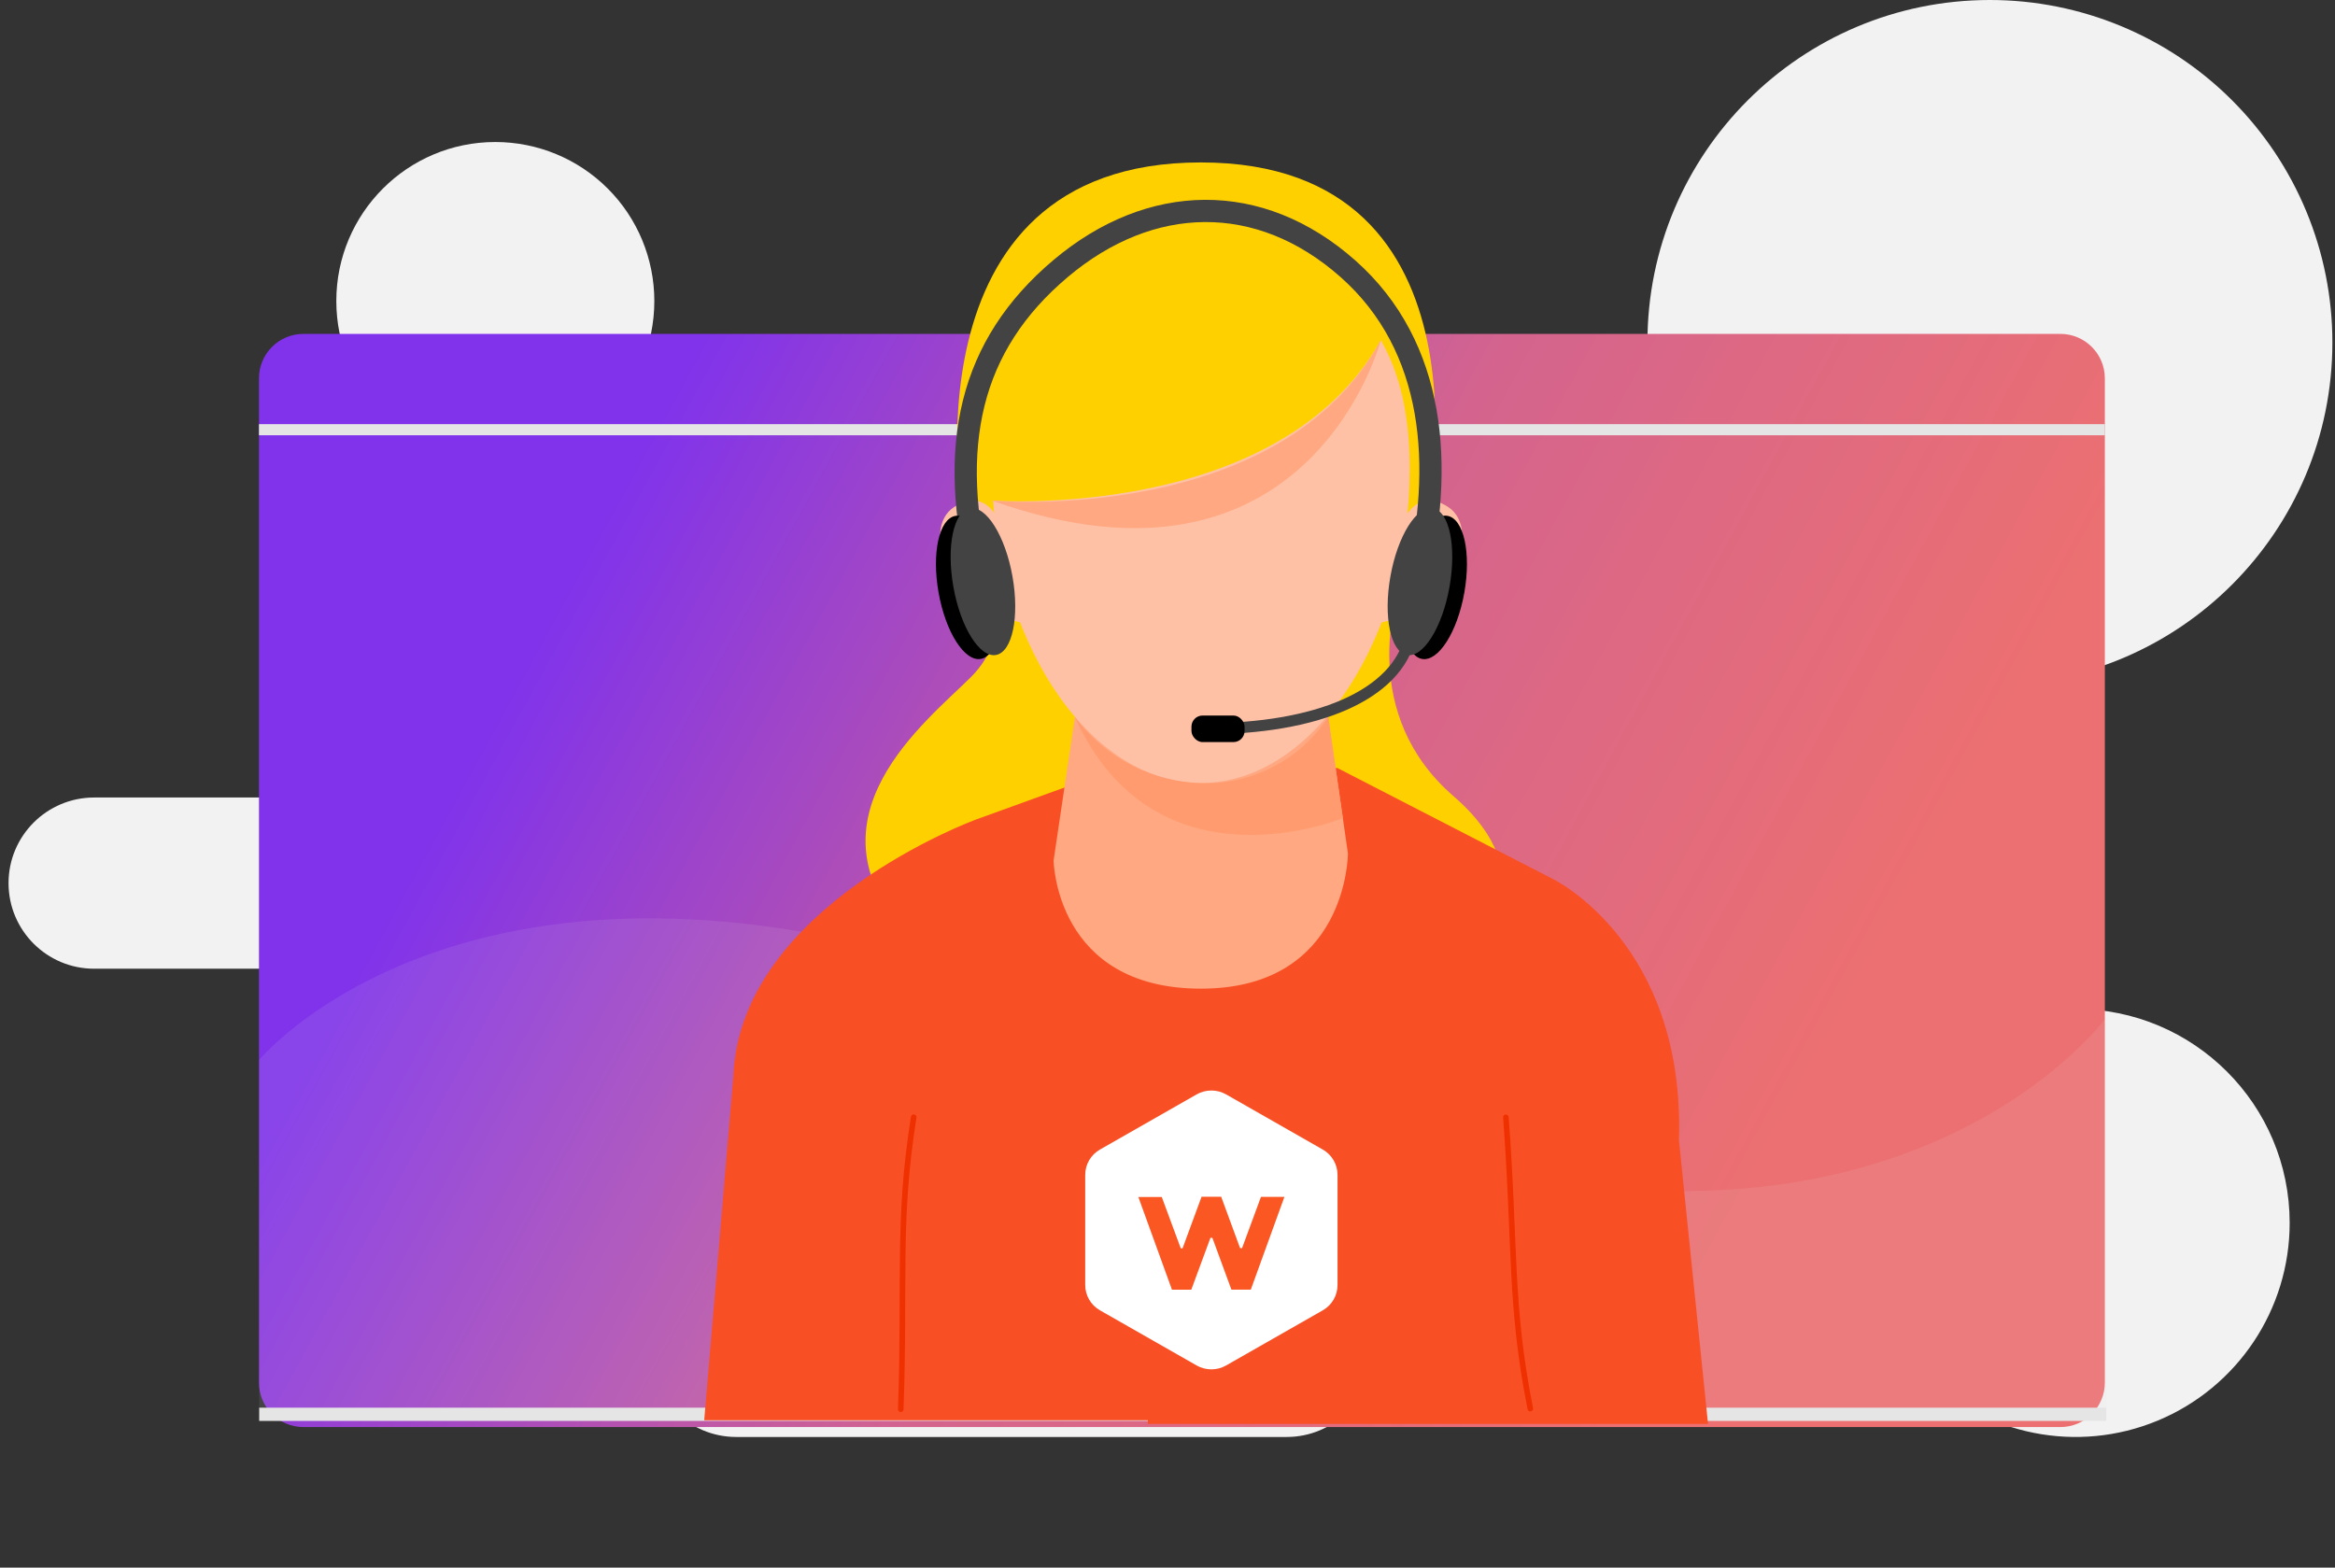 <svg width="210" height="141" viewBox="0 0 210 141" fill="none" xmlns="http://www.w3.org/2000/svg">
<rect x="0" y="0" width="210" height="141" fill="#333333" stroke="none"/>
<path fill-rule="evenodd" clip-rule="evenodd" d="M178.965 61.603C161.953 61.603 148.163 47.813 148.163 30.802C148.163 13.79 161.953 0 178.965 0C187.134 0 194.968 3.245 200.745 9.022C206.521 14.798 209.766 22.633 209.766 30.802C209.766 47.813 195.976 61.603 178.965 61.603Z" fill="#F2F2F2"/>
<path fill-rule="evenodd" clip-rule="evenodd" d="M194.041 127.784C186.848 130.765 178.567 129.119 173.061 123.613C167.554 118.108 165.907 109.827 168.886 102.633C171.866 95.439 178.885 90.749 186.672 90.749C197.302 90.749 205.921 99.365 205.923 109.996C205.924 117.783 201.235 124.803 194.041 127.784Z" fill="#F2F2F2"/>
<path fill-rule="evenodd" clip-rule="evenodd" d="M44.547 41.376C36.649 41.376 30.247 34.973 30.247 27.075C30.247 19.177 36.649 12.774 44.547 12.774C48.341 12.774 51.979 14.28 54.661 16.962C57.343 19.644 58.849 23.282 58.848 27.075C58.848 34.973 52.446 41.376 44.547 41.376Z" fill="#F2F2F2"/>
<path fill-rule="evenodd" clip-rule="evenodd" d="M115.718 113.85C119.97 113.85 123.418 117.298 123.418 121.551C123.418 125.803 119.97 129.251 115.718 129.251H66.215C61.962 129.251 58.515 125.803 58.515 121.551C58.515 117.298 61.962 113.85 66.215 113.85H115.718Z" fill="#F2F2F2"/>
<path fill-rule="evenodd" clip-rule="evenodd" d="M57.971 71.733C62.224 71.733 65.671 75.18 65.671 79.433C65.671 83.686 62.224 87.133 57.971 87.133H8.468C4.215 87.133 0.768 83.686 0.768 79.433C0.768 75.18 4.215 71.733 8.468 71.733H57.971Z" fill="#F2F2F2"/>
<path fill-rule="evenodd" clip-rule="evenodd" d="M185.3 30.032C187.509 30.032 189.3 31.823 189.3 34.032V124.36C189.3 126.569 187.509 128.36 185.3 128.36H27.291C25.082 128.36 23.291 126.569 23.291 124.36V34.032C23.291 31.823 25.082 30.032 27.291 30.032H185.3Z" fill="url(#paint0_linear)"/>
<g style="mix-blend-mode:multiply">
<path fill-rule="evenodd" clip-rule="evenodd" d="M189.3 38.151V39.151H23.291V38.151H189.3Z" fill="#E5E5E5"/>
</g>
<g style="mix-blend-mode:screen" opacity="0.1">
<path fill-rule="evenodd" clip-rule="evenodd" d="M189.422 91.528C189.422 91.528 165.773 123.96 106.367 95.328C46.962 66.695 23.313 95.328 23.313 95.328V127.806H189.422V91.528Z" fill="#E5E5E5"/>
</g>
<g style="mix-blend-mode:multiply">
<path fill-rule="evenodd" clip-rule="evenodd" d="M189.422 126.617V127.806H23.313V126.617H189.422Z" fill="#E5E5E5"/>
</g>
<path fill-rule="evenodd" clip-rule="evenodd" d="M87.322 60.9C83.32 64.897 72.086 73.493 81.518 84.015C90.948 94.537 132.913 84.863 132.913 84.863C132.913 84.863 139.197 78.943 130.734 71.623C122.27 64.304 125.285 53.904 126.32 51.611C127.356 49.316 97.904 35.203 88.533 52.828C88.533 52.828 91.326 56.905 87.322 60.9Z" fill="#FFD000"/>
<path fill-rule="evenodd" clip-rule="evenodd" d="M107.995 14.61C135.213 14.61 128.318 46.766 128.318 46.766C128.318 46.766 115.133 57.294 106.912 57.294C98.691 57.294 87.686 51.468 86.596 46.766C86.596 46.766 80.777 14.61 107.995 14.61Z" fill="#FFD000"/>
<path fill-rule="evenodd" clip-rule="evenodd" d="M150.996 102.548C151.568 84.849 139.701 79.084 139.701 79.084L120.253 69.067L106.523 72.962V72.874L96.674 70.493L87.74 73.728C87.74 73.728 66.57 81.479 65.951 96.796L63.334 127.747H103.232V128.076H153.613L150.996 102.548Z" fill="#F94F24"/>
<path d="M110.275 122.817C109.87 123.048 109.412 123.169 108.946 123.169C108.48 123.169 108.022 123.048 107.617 122.817L98.928 117.86C98.106 117.391 97.6 116.524 97.6 115.585V105.671C97.6 104.732 98.106 103.865 98.928 103.396L107.617 98.439C108.022 98.209 108.48 98.087 108.946 98.087C109.412 98.087 109.87 98.209 110.275 98.439L118.964 103.397C119.367 103.625 119.702 103.956 119.935 104.356C120.169 104.755 120.292 105.209 120.292 105.671V115.586C120.292 116.524 119.786 117.391 118.964 117.86L110.275 122.817Z" fill="white"/>
<path d="M111.707 112.261H111.527C110.962 110.72 110.394 109.18 109.829 107.642H108.064C107.491 109.197 106.923 110.736 106.356 112.278H106.191C105.616 110.721 105.041 109.165 104.485 107.663H102.377C103.402 110.49 104.401 113.246 105.401 116.003H107.14L108.862 111.339H109.036C109.611 112.903 110.185 114.469 110.748 115.999H112.492C113.495 113.231 114.494 110.473 115.515 107.655H113.406C112.842 109.187 112.275 110.723 111.707 112.261Z" fill="#FA5723"/>
<path d="M81.009 126.757C81.42 115.326 80.684 109.85 82.174 100.49" stroke="#EF3000" stroke-width="0.5" stroke-linecap="round"/>
<path d="M135.433 100.499C136.293 111.906 135.773 117.407 137.629 126.701" stroke="#EF3000" stroke-width="0.5" stroke-linecap="round"/>
<path fill-rule="evenodd" clip-rule="evenodd" d="M94.756 77.395C94.756 77.395 94.898 88.926 108.008 88.926C121.228 88.926 121.228 76.762 121.228 76.762L118.934 60.907H97.206L94.756 77.395Z" fill="#FFA881"/>
<path fill-rule="evenodd" clip-rule="evenodd" d="M107.995 70.432C97.622 70.432 89.207 56.924 89.207 42.179C89.207 27.432 97.615 23.073 107.995 23.073C118.375 23.073 126.785 27.439 126.785 42.179C126.785 56.978 118.368 70.432 107.995 70.432Z" fill="#FFC1A6"/>
<path fill-rule="evenodd" clip-rule="evenodd" d="M85.809 45.603C82.653 47.662 85.627 55.155 92.395 56.084C99.163 57.012 90.168 47.581 90.168 47.581C90.168 47.581 88.965 43.545 85.809 45.603Z" fill="#FFC1A6"/>
<path fill-rule="evenodd" clip-rule="evenodd" d="M130.243 45.603C133.397 47.662 130.424 55.155 123.657 56.084C116.889 57.012 125.883 47.581 125.883 47.581C125.883 47.581 127.087 43.545 130.243 45.603Z" fill="#FFC1A6"/>
<path fill-rule="evenodd" clip-rule="evenodd" d="M108.332 70.452C112.812 70.489 117.003 68.246 119.459 64.499L120.77 73.58C120.77 73.58 103.939 80.584 96.673 64.499C99.412 68.202 103.727 70.406 108.332 70.452Z" fill="#FF9B6E"/>
<path fill-rule="evenodd" clip-rule="evenodd" d="M124.188 30.595C124.188 30.595 122.722 21.022 106.058 21.022C89.394 21.022 85.527 35.29 89.207 45.024C89.207 45.024 115.073 46.935 124.188 30.595Z" fill="#FFD000"/>
<path fill-rule="evenodd" clip-rule="evenodd" d="M124.188 30.593C124.174 30.593 117.818 55.243 89.207 45.024C89.207 45.024 115.073 47.412 124.188 30.593Z" fill="#FFA881"/>
<path d="M126.861 57.193C125.667 62.568 118.381 65.553 108.349 65.553" stroke="#434343"/>
<rect x="107.155" y="64.359" width="4.777" height="2.389" rx="1" fill="black"/>
<path d="M88.214 52.415C85.11 40.095 87.227 31.042 95.377 24.163C103.454 17.347 113.281 17.14 121.217 24.163C129.145 31.179 129.888 41.966 127.357 52.415" stroke="#434343" stroke-width="2"/>
<ellipse cx="87.068" cy="52.834" rx="2.698" ry="6.534" transform="rotate(-10.089 87.068 52.834)" fill="black"/>
<ellipse rx="2.698" ry="6.534" transform="matrix(-0.985 -0.175 -0.175 0.985 129.038 52.834)" fill="black"/>
<ellipse cx="88.401" cy="52.317" rx="2.698" ry="6.699" transform="rotate(-10.089 88.401 52.317)" fill="#434343"/>
<ellipse rx="2.698" ry="6.699" transform="matrix(-0.985 -0.175 -0.175 0.985 127.705 52.317)" fill="#434343"/>
<defs>
<linearGradient id="paint0_linear" x1="22.994" y1="103.704" x2="128.243" y2="161.229" gradientUnits="userSpaceOnUse">
<stop stop-color="#8033EB"/>
<stop offset="0.53" stop-color="#D4648E"/>
<stop offset="1" stop-color="#EC7071"/>
</linearGradient>
</defs>
</svg>

